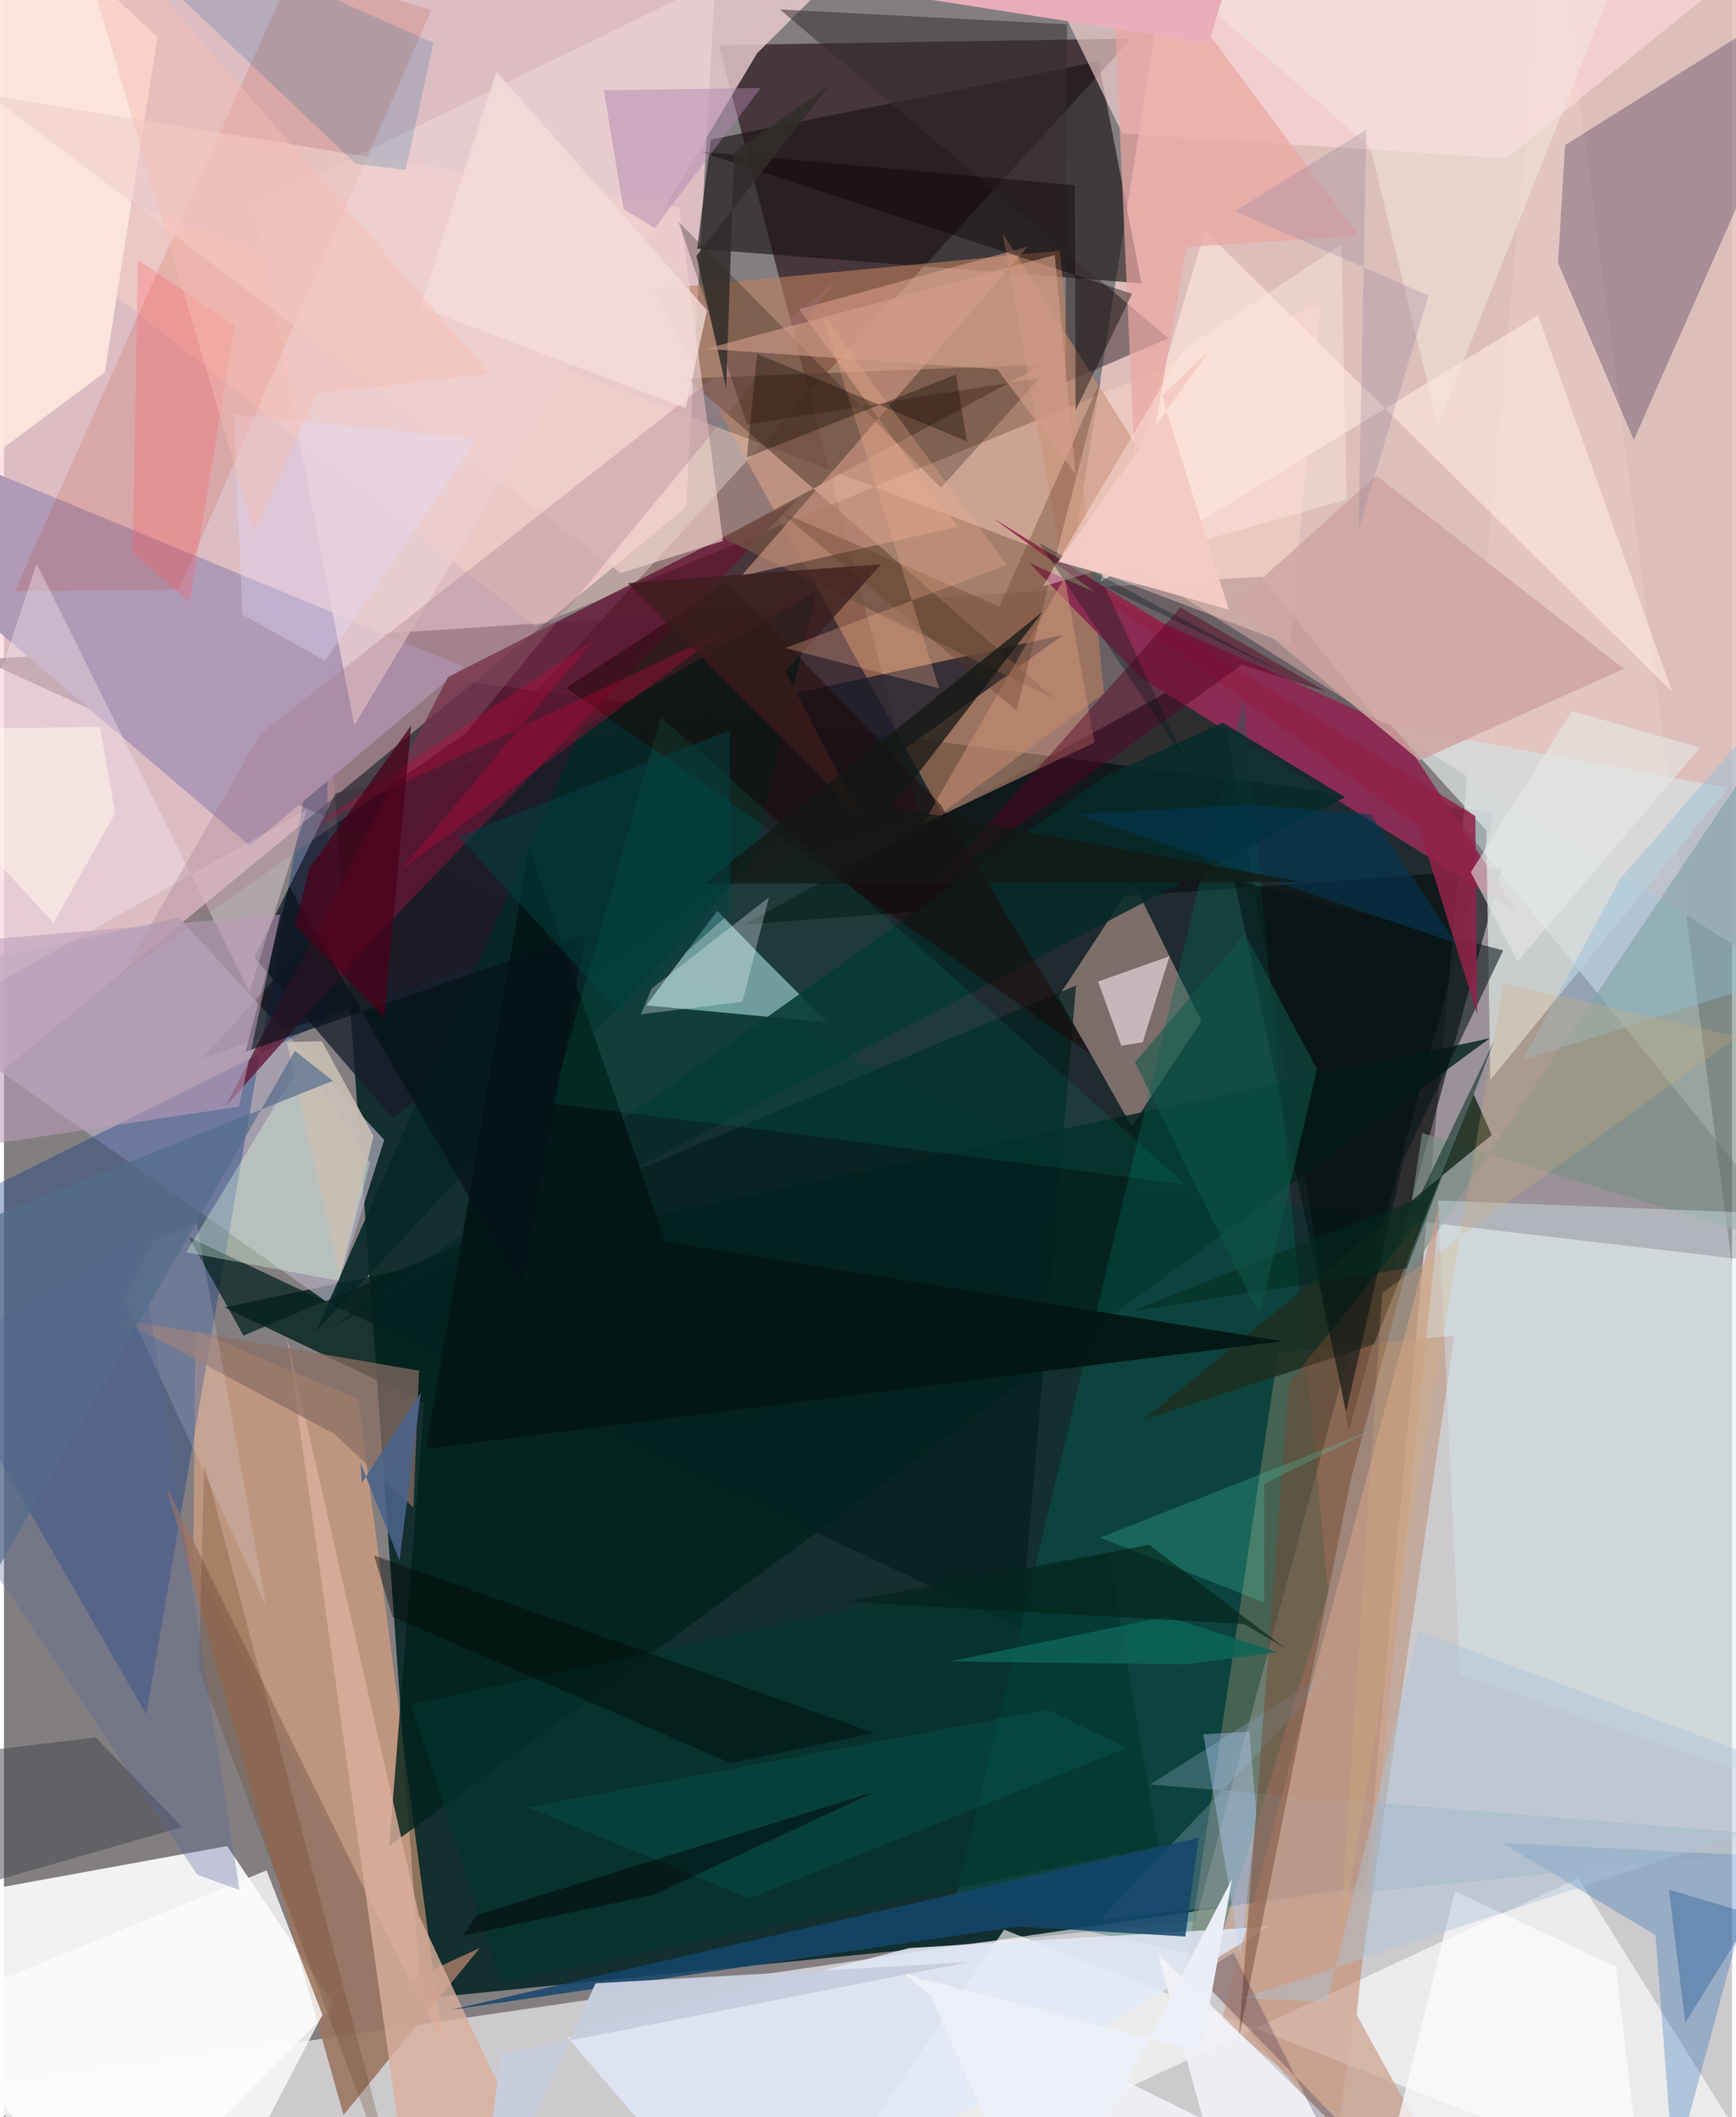 <svg xmlns="http://www.w3.org/2000/svg" width="228" height="278" viewBox="0 0 836 1024"><path fill="#837f81" d="M0 0h836v1024H0z"/><path fill="#0d2b2b" fill-opacity=".945" d="M201.946 966.69L155.54 321.115l565.594 71.93-144.708 536.046z"/><path fill="#fcfbfe" fill-opacity=".604" d="M747.875-62L898 1086l-960-68.39 720.889-105.279z"/><path fill="#ffd6de" fill-opacity=".714" d="M-33.385 544.85l363.386-299.59L346.999-62H-26.267z"/><path fill="#e4c4c0" fill-opacity=".91" d="M568.669-62l-49.576 318.22L898 495.719V-62z"/><path fill="#fcfcfe" fill-opacity=".914" d="M-62 923.872l169.978-30.998 51.732 76.993L45.27 1086z"/><path fill="#2e1920" fill-opacity=".706" d="M545.505 18.66l-199.639 3.149 96.65 372.204-346.747 118.02z"/><path fill="#3a2432" fill-opacity=".337" d="M878.261 613.52l-330.26-38.825L-10.786 319l619.243-40.11z"/><path fill="#191413" fill-opacity=".639" d="M550.28 137.039l-214.952-16.766 6.622-52.745L529.537 29.72z"/><path fill="#bf7f5e" fill-opacity=".592" d="M510.797 121.288l-197.223 18.689 140.059 253.349 78.558-57.942z"/><path fill="#eca980" fill-opacity=".565" d="M91.603 755.714l120.536 232.317-40.82-311.517-78.64-32.924z"/><path fill="#cbf6f7" fill-opacity=".525" d="M345.106 440.535l21.442 22.093 31.814 31.858-87.671-8.23z"/><path fill="#e0b8ac" fill-opacity=".475" d="M546.378 426.834l32.901 67.117-33.761 50.775-35.47-62.63z"/><path fill="#070e10" fill-opacity=".608" d="M650.608 692.368l74.124-272.245-366.434 26.954 227.88-125.29z"/><path fill="#02211b" fill-opacity=".796" d="M106.724 632.344l96.592 46.117-16.91 214.39 532.42-390.67z"/><path fill="#b1abbd" fill-opacity=".714" d="M183.956 551.31l-25.329 80.123L-62 475.65l146.691-31.742z"/><path fill="#17052f" fill-opacity=".263" d="M751.804 127.178l36.693 85.572L888.3-13.236 755.21 70.192z"/><path fill="#ba8c6f" fill-opacity=".498" d="M616.334 654.372l85.312-8.413-56.68 386.219-72.674-83.452z"/><path fill="#00317f" fill-opacity=".341" d="M156.006 322.168l1.355 170.88L-62 602.044 68.865 829.205z"/><path fill="#fefeff" fill-opacity=".624" d="M379.966 1086l381.612-177.59L872.64 1086 483.855 933.322z"/><path fill="#ffd4c6" fill-opacity=".424" d="M636.952 146.858L622.328 311.96-62 51.85l319.098 250.995z"/><path fill="#181c29" fill-opacity=".761" d="M121.16 463.055l66.6 77.626 324.557-233.52-351.862 76.45z"/><path fill="#af99b5" fill-opacity=".98" d="M222.297 322.399L-56.826 207.042-62 254.807l181.077 154.391z"/><path fill="#8b2c53" fill-opacity=".988" d="M673.658 352.184l58.676 89.282-182.43-113.822-53.977-55.48z"/><path fill="#641634" fill-opacity=".776" d="M214.849 327.445L106.954 535.427l80.303-90.254 196.184-203.328z"/><path fill="#ebced2" fill-opacity=".8" d="M452.289-62L121.009 99.682l48.505 251.08L364.366 25.759z"/><path fill="#ffdad9" fill-opacity=".616" d="M726.814 76.63L540.998 64.526 489.086-42.481 898-62z"/><path fill="#006c5d" fill-opacity=".325" d="M459.916 919.557l125.633 28.182 55.095-177.66-40.915-431.572z"/><path fill="#e1e8f6" fill-opacity=".839" d="M438.031 942.183l-165.394 43.244L358.835 1086l253-154.188z"/><path fill="#d7dddd" fill-opacity=".776" d="M717.086 401.604l-45.75-50.487 162.74 29.887L719.088 522.34z"/><path fill="#9b7662" fill-opacity=".902" d="M78.391 718.52l117.764 239.32 34.062-15.671-65.933 80.756z"/><path fill="#fbe6de" fill-opacity=".933" d="M48.785 180.07l-81.402 60.635L-11.517-62l85.794 79.927z"/><path fill="#725443" fill-opacity=".78" d="M347.5 260.096l161.148 78.069-178.407-155.16 172.443-6.704z"/><path fill="#7a9087" fill-opacity=".643" d="M898 613.48l-211.91-65.467-11.579 75.642L898 290.81z"/><path fill="#c42900" fill-opacity=".141" d="M140.184-15.478L5.174 285.995l79.54-.8L206.734 4.896z"/><path fill="#0154ae" fill-opacity=".255" d="M849.237 897.63l-41.489 153.545-8.76-115.223-74.307-44.627z"/><path fill="#382e31" fill-opacity=".529" d="M563.28 163.603l-49.854 21.378.883-173.222-138.906-7.17z"/><path fill="#fee4d8" fill-opacity=".69" d="M807.076 334.682L742.124 152.56 530.502 281.456l50.53-169.874z"/><path fill="#1e2f22" fill-opacity=".878" d="M711.02 529.296L662.793 650.2l-111.515 36.51 168.503-137.753z"/><path fill="#072728" fill-opacity=".894" d="M392.907 286.033l-113.1 65.588-129.201 292.834L361.7 417.805z"/><path fill="#f9e5ed" fill-opacity=".384" d="M118.733 479.69l27.834-88.09L-62 508.403l77.785-235.74z"/><path fill="#daaf9c" fill-opacity=".808" d="M200.8 926.476l72.474 155.017-74.261 4.507-62.09-438.922z"/><path fill="#d7eaf3" fill-opacity=".388" d="M844.508 586.496l-.261 271.67-139.813-47.93-10.725-229.614z"/><path fill="#cea4a1" fill-opacity=".835" d="M663.867 230.048l-69.399 62.479 90.334 75.267 98.957-44.315z"/><path fill="#dda18d" fill-opacity=".545" d="M495.3 119.328l-110.55 30.254 76.57 105.192-104.594 23.793z"/><path fill="#072a29" fill-opacity=".878" d="M589.687 349.505l59.048 36.084-489.919 256.205 374.122-266.496z"/><path fill="#04211d" fill-opacity=".722" d="M89.355 598.343l26.514 47.64 402.808-169.35-26.642 311.163z"/><path fill="#89a6be" fill-opacity=".333" d="M647.56 804.348l-93.148 58.765L898 890.976l-367.229 37.108z"/><path fill="#f1d0ce" fill-opacity=".647" d="M-6.768 46.134l305.233 231.022 49.364-15.538-21.214-161.385z"/><path fill="#896e64" fill-opacity=".714" d="M200.804 662.958L56.356 638.073l103.46 55.467 38.278 35.681z"/><path fill="#cb9176" fill-opacity=".569" d="M483.056 112.707l65.82 104.43-104.19 181.322 82.87-39.3z"/><path fill="#a37484" fill-opacity=".298" d="M223.335 354.67L57.839 470.394l66.132-115.246 279.225-219.612z"/><path fill="#190d01" fill-opacity=".267" d="M500.96 182.875l-47.682 53.065-126.922-128.646 33.109 98.011z"/><path fill="#cb9c89" fill-opacity=".69" d="M589.171 976.808l122.517 101.408-57.261-103.685 40.379-393.02z"/><path fill="#eaa5a1" fill-opacity=".702" d="M534.81-48.344L655.482 113.98l-83.46 5.551-23.566 136.229z"/><path fill="#73472f" fill-opacity=".478" d="M621.672 668.867l63.126-78.546-33.469 126.233-54.021 269.967z"/><path fill="#feebf3" fill-opacity=".584" d="M563.871 462.478l-34.57 12.27 11.257 31.091 10.352-1.765z"/><path fill="#041816" fill-opacity=".973" d="M204.153 700.795l414.444-52.078-298.603-48.085-65.98-191.008z"/><path fill="#1c0300" fill-opacity=".451" d="M453.16 389.202L349.906 281.646 272 332.729l253.78 177.235z"/><path fill="#13466d" fill-opacity=".839" d="M216.019 972.13l274.421-40.297 81.073 4.79 6.409-47.795z"/><path fill="#ddffe1" fill-opacity=".349" d="M177.068 562.35l-32.348-49.986-56.574 93.312 73.92 13.829z"/><path fill="#f1f1f6" fill-opacity=".902" d="M596.763 1086L432.535 952.156 703.511 1086 558.164 944.93z"/><path fill="#051313" fill-opacity=".561" d="M725.277 459.66l-130.045-34.078 54.04 257.35 27.87-122.257z"/><path fill="#44494e" fill-opacity=".518" d="M-62 926.187V853.08l106.336-12.757 41.852 43.346z"/><path fill="#206a8f" fill-opacity=".204" d="M207.757 20.744l-13.41 61.419-23.987-2.784L21.436-62z"/><path fill="#0fc" fill-opacity=".075" d="M317.737 346.762L571.59 572.895l-211.915-27.414-94.796-11.875z"/><path fill="#fcfbfc" fill-opacity=".808" d="M127.048 904.614l27.016 69.904L95.907 1086-62 982.63z"/><path fill="#8ebed6" fill-opacity=".424" d="M781.857 425.003l108.8-124.76L898 460.74l-163.331 51.925z"/><path fill="#922249" fill-opacity=".859" d="M712.69 490.512L684.462 399.9l-206.16-149.402 233.5 144.227z"/><path fill="#041119" fill-opacity=".635" d="M116.818 508.677l164.59-56.679-31.042 170.793L137.94 428.713z"/><path fill="#db003c" fill-opacity=".29" d="M191.637 421.057l93.385-111.188-135.477 89.742 199.749-94.894z"/><path fill="#00352f" fill-opacity=".651" d="M534.574 751.505l23.953 141.549-318.031 65.421-43.44-134.205z"/><path fill="#bc9cb8" fill-opacity=".573" d="M133.583 442.367l-19.841 92.864-162.322 24.492 35.91-104.87z"/><path fill="#f5f9ff" fill-opacity=".302" d="M308.104 490.578l5.238-12.457 56.744-44.106-12.813 50.518z"/><path fill="#0b0200" fill-opacity=".412" d="M518.41 198.515l-.333-108.932-181.285-16.25 208.94 68.771z"/><path fill="#4fefc5" fill-opacity=".208" d="M662.464 691.492l-132.136 52.2 79.385 31.446.038-57.515z"/><path fill="#b9d2fc" fill-opacity=".384" d="M605.87 877.328l-3.378-39.854-22.254 1.337L598.23 945.73z"/><path fill="#f5e9e0" fill-opacity=".486" d="M507.114-62L660.95 71.057l32.745 134.717 94.263-236.959z"/><path fill="#68421f" fill-opacity=".263" d="M185.149 1050.03L94.28 807.082l2.595-99.327L197.504 1086z"/><path fill="#570022" fill-opacity=".447" d="M448.91 429.457l150.027-107.935 40.87 13.114-70.632-40.78z"/><path fill="#003956" fill-opacity=".573" d="M661.213 393.803l41.072 62.308-183.34-62.35 82.639-4.51z"/><path fill="#fdfcff" fill-opacity=".71" d="M795.69 1086H659.308l42.655-171.273 77.785 36.53z"/><path fill="#3b1d1c" fill-opacity=".769" d="M378.015 324.746l46.343-51.87-122.561 9.179 112.885 113.512z"/><path fill="#c8cede" fill-opacity=".965" d="M227.783 1086l58.444-126.759 180.331-10.207-225.88 44.41z"/><path fill="#5b3821" fill-opacity=".314" d="M531.062 182.833L489.78 343.641l-114.088-96.075 105.901 45.815z"/><path fill="#ff5c67" fill-opacity=".278" d="M64.801 125.796l-2.403 141.54 27.277 23.922 22.044-133.933z"/><path fill="#322d2a" fill-opacity=".855" d="M349.379 187.505l-14.394-63.7 63.73-81.781L353.302 73.2z"/><path fill="#141713" fill-opacity=".737" d="M429.714 390.323l72.944-94.545L338.605 427.51l289.098-.98z"/><path fill="#d39e8a" fill-opacity=".6" d="M480.608 178.612l37.838 50.782-10.097-106.063-168.746 45.411z"/><path fill="#ffe8e1" fill-opacity=".427" d="M649.563 241.58l-146.895 41.99 68.22-114.762 76.18-50.533z"/><path fill="#1a5192" fill-opacity=".361" d="M805.442 913.929L898 941.54l-3.08-94.597-81.543 131.39z"/><path fill="#4b0019" fill-opacity=".729" d="M147.743 419.985l-6.916 27.484 43.17 44.642 12.986-141.251z"/><path fill="#e7eae7" fill-opacity=".569" d="M709.644 421.863l48.926-77.993 61.92 17.71-88.24 103.464z"/><path fill="#ad83ac" fill-opacity=".455" d="M299.704 101.038l-9.527-57.392 75.94-1.108-51.362 67.83z"/><path fill="#ece4fd" fill-opacity=".173" d="M58.026 628.253l14.617-28.274 20.594-8.565 33.544 185.22z"/><path fill="#edab8d" fill-opacity=".31" d="M452.411 332.95l-74.412-19.51 107.205-40.205-89.065-120.778z"/><path fill="#150b01" fill-opacity=".357" d="M359.408 221.263l4.946-50.096 101.508 42.33-5.297-32.366z"/><path fill="#f4dedb" fill-opacity=".753" d="M329.792 197.394L201.474 148.54l36.788-113.885 101.863 115.452z"/><path fill="#0d6457" fill-opacity=".827" d="M562.791 781.823l53.135 17.288-44.156 5.873-114.194-1.407z"/><path fill="#acc3d7" fill-opacity=".431" d="M898 868.318L684.249 788.85l-44.17 179.41-40.91-1.82z"/><path fill="#e2ddfe" fill-opacity=".333" d="M111.259 200.443l4.072 96.802 40.098 22.43 73.321-107.27z"/><path fill="#001818" fill-opacity=".322" d="M500.868 262.68l118.198 62.754-86.524-41.645 39.117 84.41z"/><path fill="#c8beb3" fill-opacity=".898" d="M153.822 503.646l-17.02.332 25.72 113.232 16.249-67.88z"/><path fill="#586397" fill-opacity=".322" d="M-62 674.276L93.497 906.693l20.46 7.49-49.003-316.12z"/><path fill="#120029" fill-opacity=".22" d="M594.769 944.5l70.955 141.5 8.527-30.827-97.135-99.793z"/><path fill="#d5b177" fill-opacity=".263" d="M666.74 625.361l-20.8 317.32 79.364-467.265 113.443 25.99z"/><path fill="#032a20" fill-opacity=".525" d="M678.702 613.473l42.37-110.417-36.627 76.49-139.295 54.706z"/><path fill="#eaadbb" fill-opacity=".984" d="M438.232-7.947l-5.66 5.346 150.364 23.527L607.472-62z"/><path fill="#0f5748" fill-opacity=".545" d="M547.143 513.786l60.313 122.52L635.2 517.052l-35.02-65.491z"/><path fill="#000703" fill-opacity=".408" d="M420.871 838.181L179.05 752.339l8.896 29.69 163.731 70.733z"/><path fill="#4b6389" fill-opacity=".886" d="M191.354 754.8l-18.85-47.158.613 9.605 28.604-43.839z"/><path fill="#0a8171" fill-opacity=".18" d="M253.421 874.089l107.15 44.095 182.84-72.794-38.73-18.52z"/><path fill="#ebeef6" fill-opacity=".98" d="M579.21 992.493l-134.316-35.276L502.005 1086l92.152-177.235z"/><path fill="#9886a0" fill-opacity=".298" d="M595.426 102.17l63.666-39.51-3.817 193.738 33.886-113.445z"/><path fill="#f6bcb3" fill-opacity=".467" d="M27.953-58.635l93.076 315.786 30.413-66.882 83.248-9.483z"/><path fill="#004245" fill-opacity=".49" d="M219.97 404.552l131.154-51.278.52 88.045-54.285 48.064z"/><path fill="#042117" fill-opacity=".596" d="M553.963 747.136L407.68 774.722l192.327 10.81 19.895 11.708z"/><path fill="#000605" fill-opacity=".494" d="M314.543 916.337l-92.62 19.945 6.859-9.97 193.163-59.958z"/><path fill="#546c8c" fill-opacity=".69" d="M140.721 508.262L-2.635 758.168-62 611.198l221.115-88.431z"/><path fill="#fef1eb" fill-opacity=".616" d="M23.99 446.39L-62 353.177l108.42-1.651 7.396 41.765z"/><path fill="#f5ccc5" fill-opacity=".973" d="M592.51 294.825l-82.259-23.169 72.48-101.549-22.626 21.156z"/></svg>
